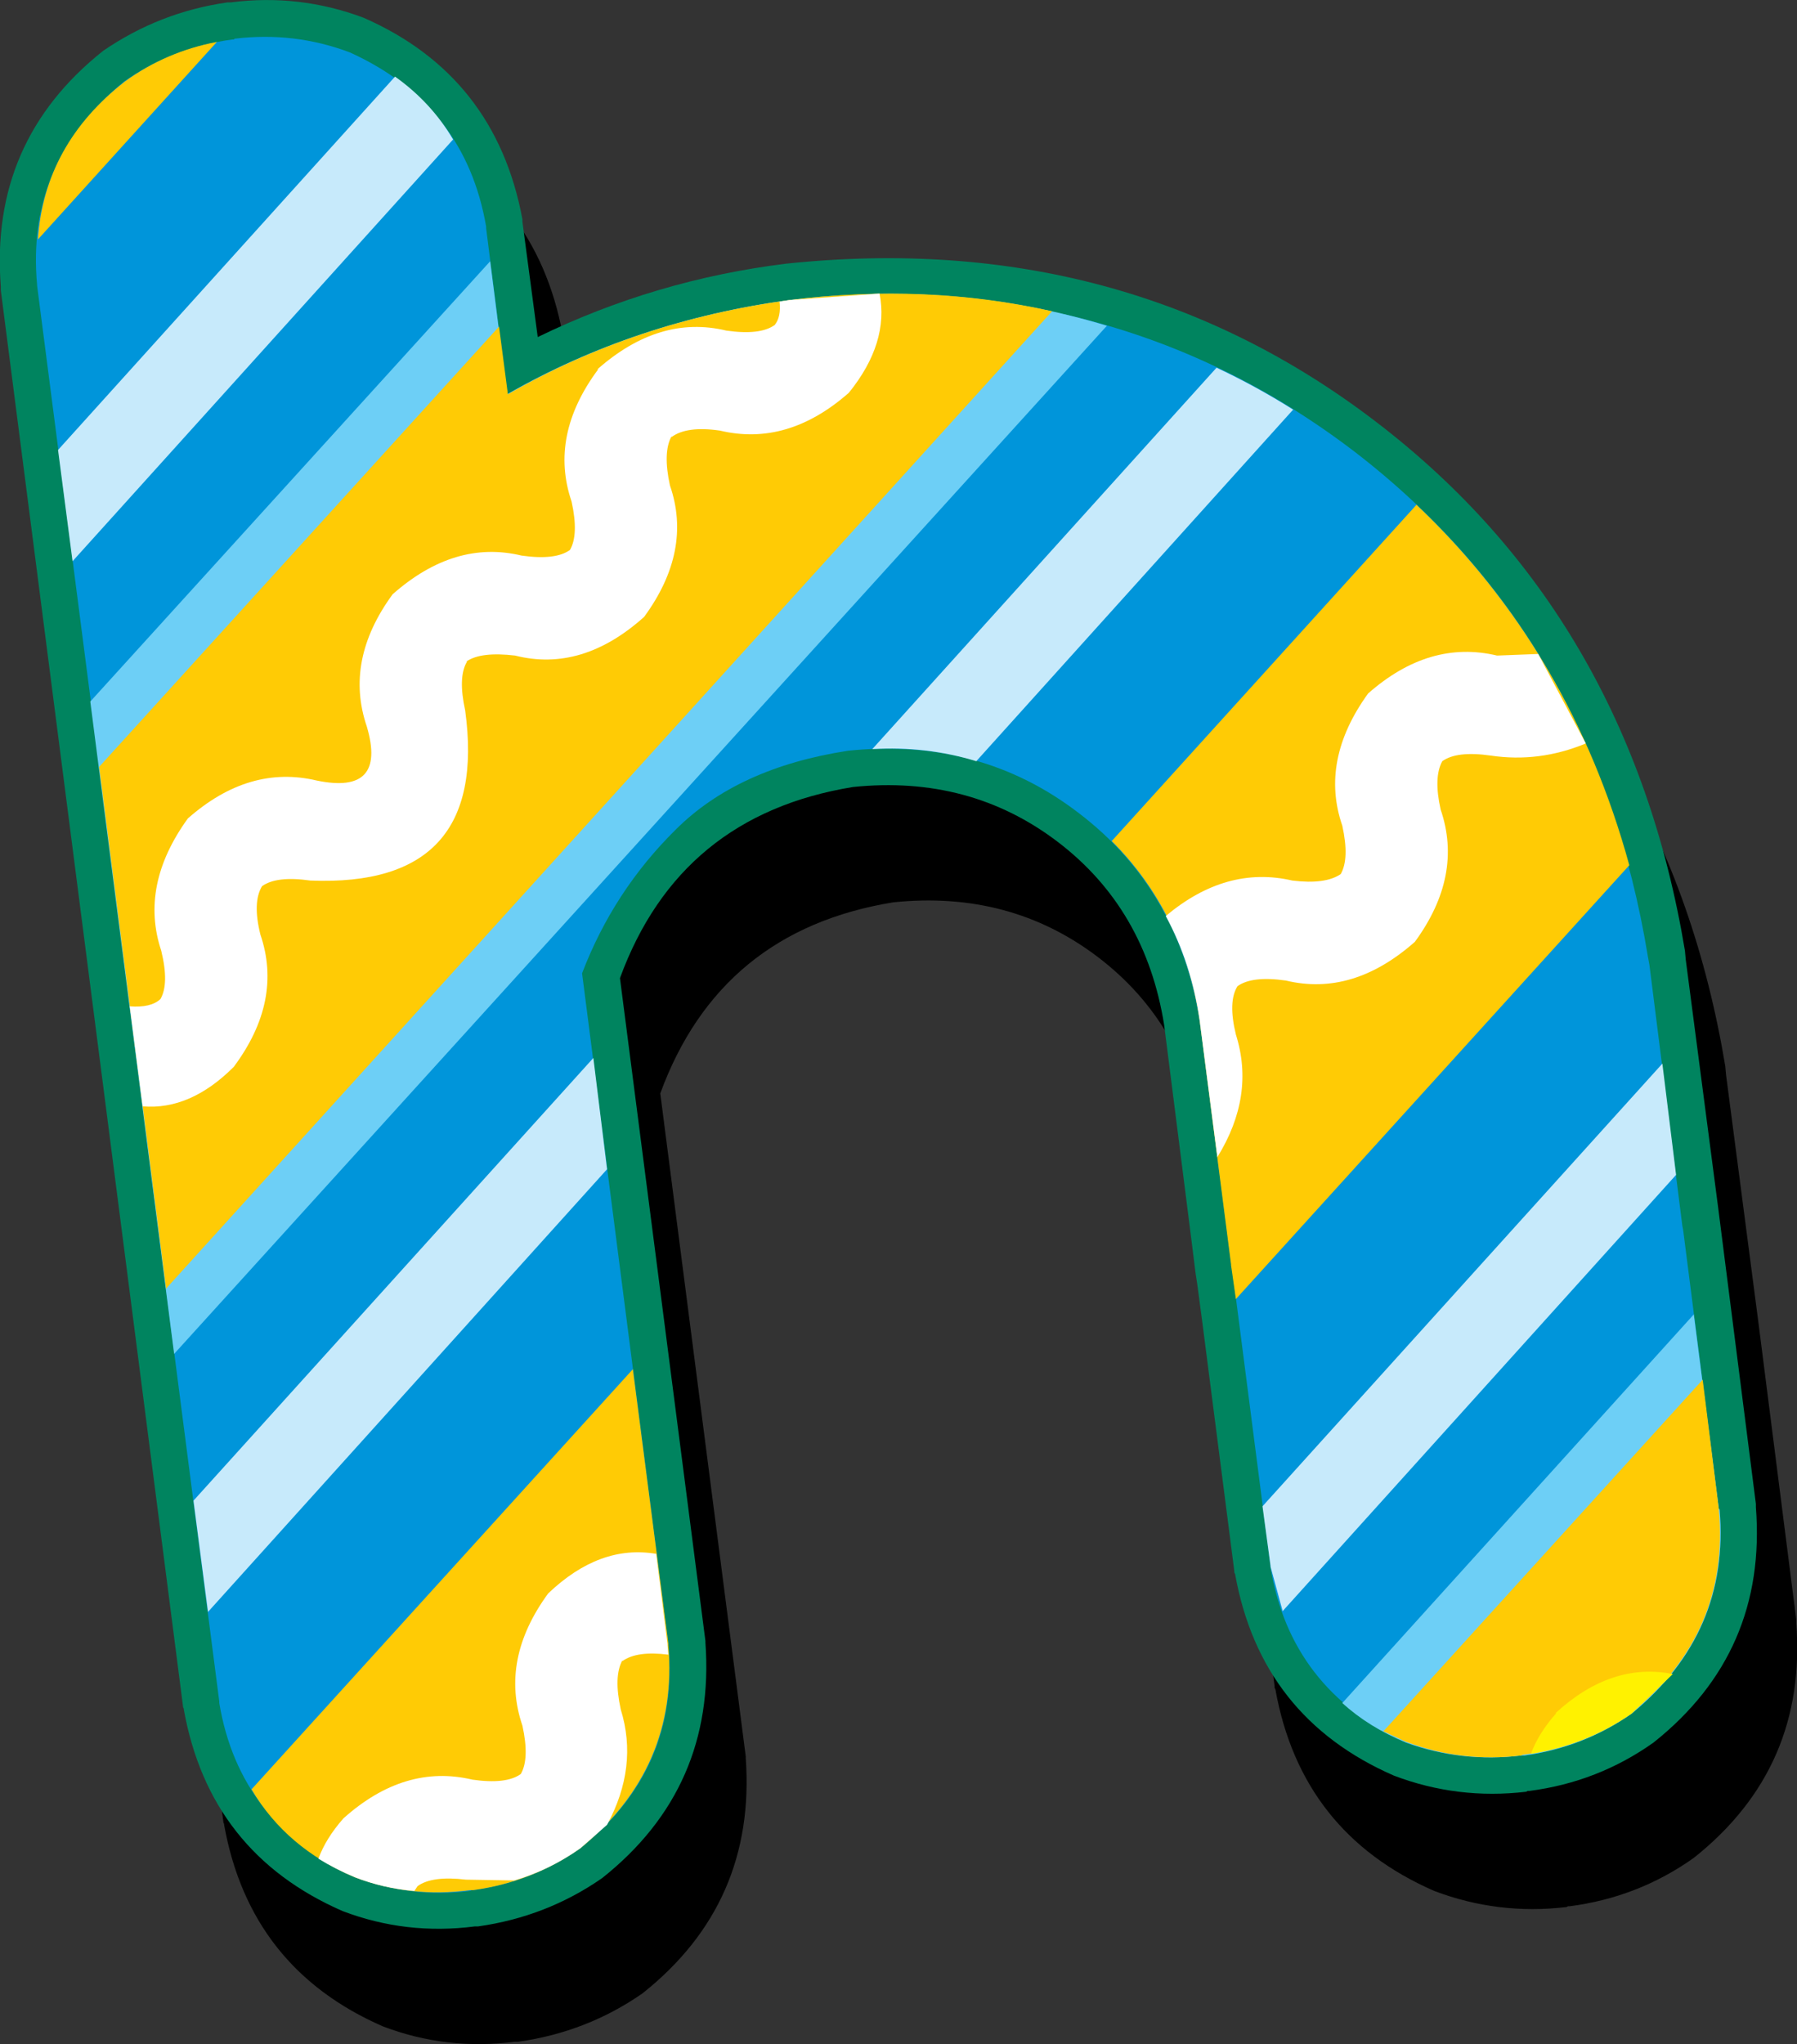 <svg width="111.45px" height="126.75px" viewBox="0 0 111.45 126.75" xmlns="http://www.w3.org/2000/svg" xmlns:xlink="http://www.w3.org/1999/xlink">
  <rect x="0" y="0" width="111.45" height="126.75" fill="#333333" stroke="none"/>
  <defs>
    <linearGradient gradientUnits="userSpaceOnUse" x1="-819.2" x2="819.2" spreadMethod="pad" gradientTransform="matrix(0 0.236 -0.236 0 57 379.25)" id="gradient0">
      <stop offset="0"/>
      <stop offset="1" stop-color="#005591"/>
    </linearGradient>
  </defs>
  <g>
    <path stroke="none" fill="url(#gradient0)" d="M8.9 10.3 Q12.4 7.9 16.6 7.3 L16.7 7.3 16.8 7.3 Q21.05 6.75 25.05 8.25 33.25 11.85 34.9 20.75 L34.9 20.9 35.85 28.05 Q43.15 24.5 51.25 23.45 72.2 21.3 87.9 33.3 103.55 45.35 107 66.1 L107.05 66.65 109.05 81.95 111.4 100.4 111.4 100.6 Q112.1 109.6 105.05 115.2 101.6 117.65 97.35 118.2 L97.25 118.2 97.15 118.25 Q92.9 118.75 88.95 117.25 80.7 113.65 79.1 104.75 L79.05 104.65 79.05 104.55 77.05 89 76.75 86.75 76.65 86.1 76.35 83.7 74.7 70.7 Q73.55 63.5 68.1 59.35 62.65 55.2 55.4 55.95 44.65 57.7 40.95 67.8 L46.25 108.9 46.25 109 Q46.9 118 39.85 123.6 36.4 126 32.15 126.6 L32.05 126.6 31.95 126.6 Q27.7 127.15 23.75 125.65 15.5 122.05 13.9 113.15 L13.9 113.1 13.85 113 13.85 112.95 2.55 25.15 2.55 24.9 Q1.85 15.9 8.9 10.3"/>
    <path stroke="none" fill="#00845f" d="M6.4 3.15 Q9.9 0.75 14.1 0.15 L14.2 0.15 14.3 0.15 Q18.55 -0.4 22.55 1.1 30.75 4.7 32.4 13.6 L32.4 13.75 33.35 20.9 Q40.65 17.35 48.75 16.35 69.7 14.15 85.4 26.2 101.05 38.2 104.5 58.95 L104.55 59.5 106.55 74.8 108.9 93.25 108.9 93.45 Q109.6 102.45 102.55 108.05 99.1 110.5 94.85 111.05 L94.75 111.05 94.65 111.1 Q90.4 111.6 86.45 110.1 78.2 106.5 76.6 97.6 L76.55 97.5 76.55 97.4 74.55 81.85 74.25 79.6 74.15 78.95 73.85 76.55 72.2 63.55 Q71.05 56.35 65.6 52.2 60.15 48.05 52.9 48.8 42.15 50.55 38.45 60.65 L43.75 101.75 43.75 101.85 Q44.4 110.85 37.35 116.45 33.9 118.85 29.65 119.45 L29.55 119.45 29.45 119.45 Q25.2 120 21.25 118.5 13 114.9 11.4 106 L11.4 105.95 11.35 105.85 11.35 105.8 0.05 18 0.05 17.75 Q-0.65 8.75 6.4 3.15"/>
    <path stroke="none" fill="#0095da" d="M2.3 17.65 Q1.6 10.05 7.7 5.05 10.7 2.95 14.4 2.45 L14.5 2.45 14.55 2.4 Q18.25 1.95 21.7 3.25 28.85 6.5 30.15 14.05 L30.15 14.15 31.45 24.45 Q39.4 19.9 49 18.6 69 16.55 84 28 98.95 39.5 102.2 59.3 L102.3 59.85 104.35 76.1 104.35 76.05 104.4 76.35 106.6 93.55 106.65 93.6 Q107.3 101.25 101.2 106.25 98.2 108.35 94.55 108.85 L94.45 108.85 94.35 108.85 Q90.65 109.3 87.2 108.05 80.05 104.75 78.8 97.2 L78.8 97.15 76.55 79.7 76.35 78.25 74.4 63.3 Q73.1 55.15 66.95 50.45 60.8 45.7 52.6 46.55 45.75 47.6 41.9 51.45 38.05 55.25 36.1 60.35 L41.45 101.95 41.45 102 Q42.15 109.65 36 114.6 33 116.7 29.35 117.2 L29.25 117.2 29.15 117.25 Q25.45 117.7 22.05 116.4 14.85 113.1 13.6 105.6 L13.6 105.5 9.45 73.4 6.45 49.8 2.3 17.7 2.3 17.65"/>
    <path stroke="none" fill="#c7eafb" d="M3.6 27.9 L24.5 4.75 Q26.75 6.35 28.1 8.65 L4.5 34.8 3.6 27.9"/>
    <path stroke="none" fill="#c7eafb" d="M103.1 65.95 L103.95 72.85 79.55 99.9 78.8 97.15 78.8 97.1 78.3 93.4 103.1 65.95"/>
    <path stroke="none" fill="#c7eafb" d="M80.2 25.4 L60.55 47.2 Q57.45 46.25 54.1 46.45 L75.45 22.8 Q77.9 23.95 80.2 25.4 M37.65 72.5 L12.9 99.95 12 93.05 36.8 65.6 37.65 72.5"/>
    <path stroke="none" fill="#6dcff6" d="M49 18.6 Q59.3 17.35 68.65 20.2 L10.8 83.95 5.6 43.5 30.4 16.2 31.45 24.45 Q39.4 19.9 49 18.6 M106.6 93.55 L106.65 93.6 Q107.3 101.25 101.2 106.25 98.2 108.35 94.55 108.85 L94.45 108.85 94.35 108.85 Q90.65 109.3 87.2 108.05 84.9 107.1 83.25 105.6 L105.05 81.5 106.6 93.55"/>
    <path stroke="none" fill="#ffcb05" d="M2.35 14.85 Q2.75 8.95 7.75 5.05 10.3 3.2 13.45 2.6 L2.35 14.85"/>
    <path stroke="none" fill="#ffcb05" d="M49 18.6 Q57.45 17.55 65.25 19.3 L10.3 79.9 6.15 47.55 30.95 20.25 31.5 24.45 Q39.4 19.9 49 18.6"/>
    <path stroke="none" fill="#ffffff" d="M54.55 18.2 Q55.15 21.25 52.65 24.35 48.85 27.7 44.65 26.7 42.6 26.4 41.65 27.1 L41.65 27.05 Q41.1 28.05 41.55 30.1 42.95 34.15 39.95 38.25 36.1 41.7 31.95 40.65 29.85 40.4 28.95 41 L28.95 41.05 Q28.4 42 28.85 44.05 30.35 55.05 19.25 54.6 17.15 54.3 16.25 54.95 15.65 55.95 16.15 57.95 17.55 62.05 14.5 66.15 11.8 68.85 8.85 68.6 L8.05 62.4 Q9.35 62.5 9.95 61.95 10.5 61 10 58.95 8.65 54.9 11.65 50.75 15.45 47.4 19.65 48.4 24 49.3 22.75 45.05 21.35 40.95 24.35 36.85 28.2 33.45 32.35 34.45 34.45 34.75 35.35 34.1 35.9 33.15 35.45 31.1 34.05 27 37.1 22.9 L37.05 22.9 Q40.9 19.5 45.05 20.5 47.15 20.8 48.05 20.15 48.45 19.65 48.35 18.7 L49 18.6 54.55 18.2"/>
    <path stroke="none" fill="#ffcb05" d="M15.6 110.95 L39.25 84.9 41.45 101.9 41.45 102 Q42.1 109.6 36 114.6 33 116.7 29.35 117.2 L29.25 117.2 29.15 117.2 Q25.45 117.7 22 116.4 17.75 114.6 15.6 110.95 M76.65 80.55 L76.35 78.45 76.35 78.4 74.4 63.25 Q73.4 56.6 68.95 52.15 L87.85 31.3 Q97.4 40.35 101.05 53.65 L76.65 80.55"/>
    <path stroke="none" fill="#ffffff" d="M92.85 40.65 L95.4 40.55 98.35 46.1 Q95.45 47.3 92.45 46.85 90.35 46.55 89.45 47.2 88.9 48.2 89.35 50.2 90.75 54.3 87.75 58.4 83.9 61.8 79.75 60.8 77.65 60.5 76.75 61.15 76.15 62.1 76.65 64.15 77.85 67.95 75.5 71.75 L74.4 63.25 Q73.9 59.75 72.3 56.8 76.05 53.65 80.15 54.6 82.2 54.85 83.15 54.2 83.7 53.25 83.25 51.2 81.85 47.15 84.85 43 88.65 39.65 92.85 40.65 M21.3 112.75 Q25.1 109.35 29.3 110.35 31.4 110.65 32.3 110 32.85 109.05 32.4 107 31 102.9 34 98.8 37.2 95.75 40.7 96.35 L41.4 101.95 41.4 102 41.45 102.6 Q39.5 102.35 38.6 103 L38.6 102.95 Q38.05 103.95 38.5 106 39.6 109.55 37.65 113.15 L36 114.6 Q34.1 115.95 31.9 116.6 L28.9 116.55 Q26.8 116.3 25.9 116.95 L25.7 117.25 Q23.8 117.1 22 116.4 20.8 115.9 19.75 115.25 20.2 114 21.3 112.75"/>
    <path stroke="none" fill="#ffcb05" d="M106.6 93.55 L106.6 93.6 Q107.3 101.2 101.2 106.2 98.2 108.3 94.5 108.8 L94.45 108.8 94.35 108.85 Q90.65 109.3 87.2 108 L85.8 107.35 105.6 85.55 106.6 93.55"/>
    <path stroke="none" fill="#fff200" d="M96.5 106.25 L96.5 106.2 Q99.95 103.05 103.75 103.8 L101.2 106.25 Q98.4 108.2 94.95 108.75 95.4 107.5 96.5 106.25"/>
  </g>
</svg>